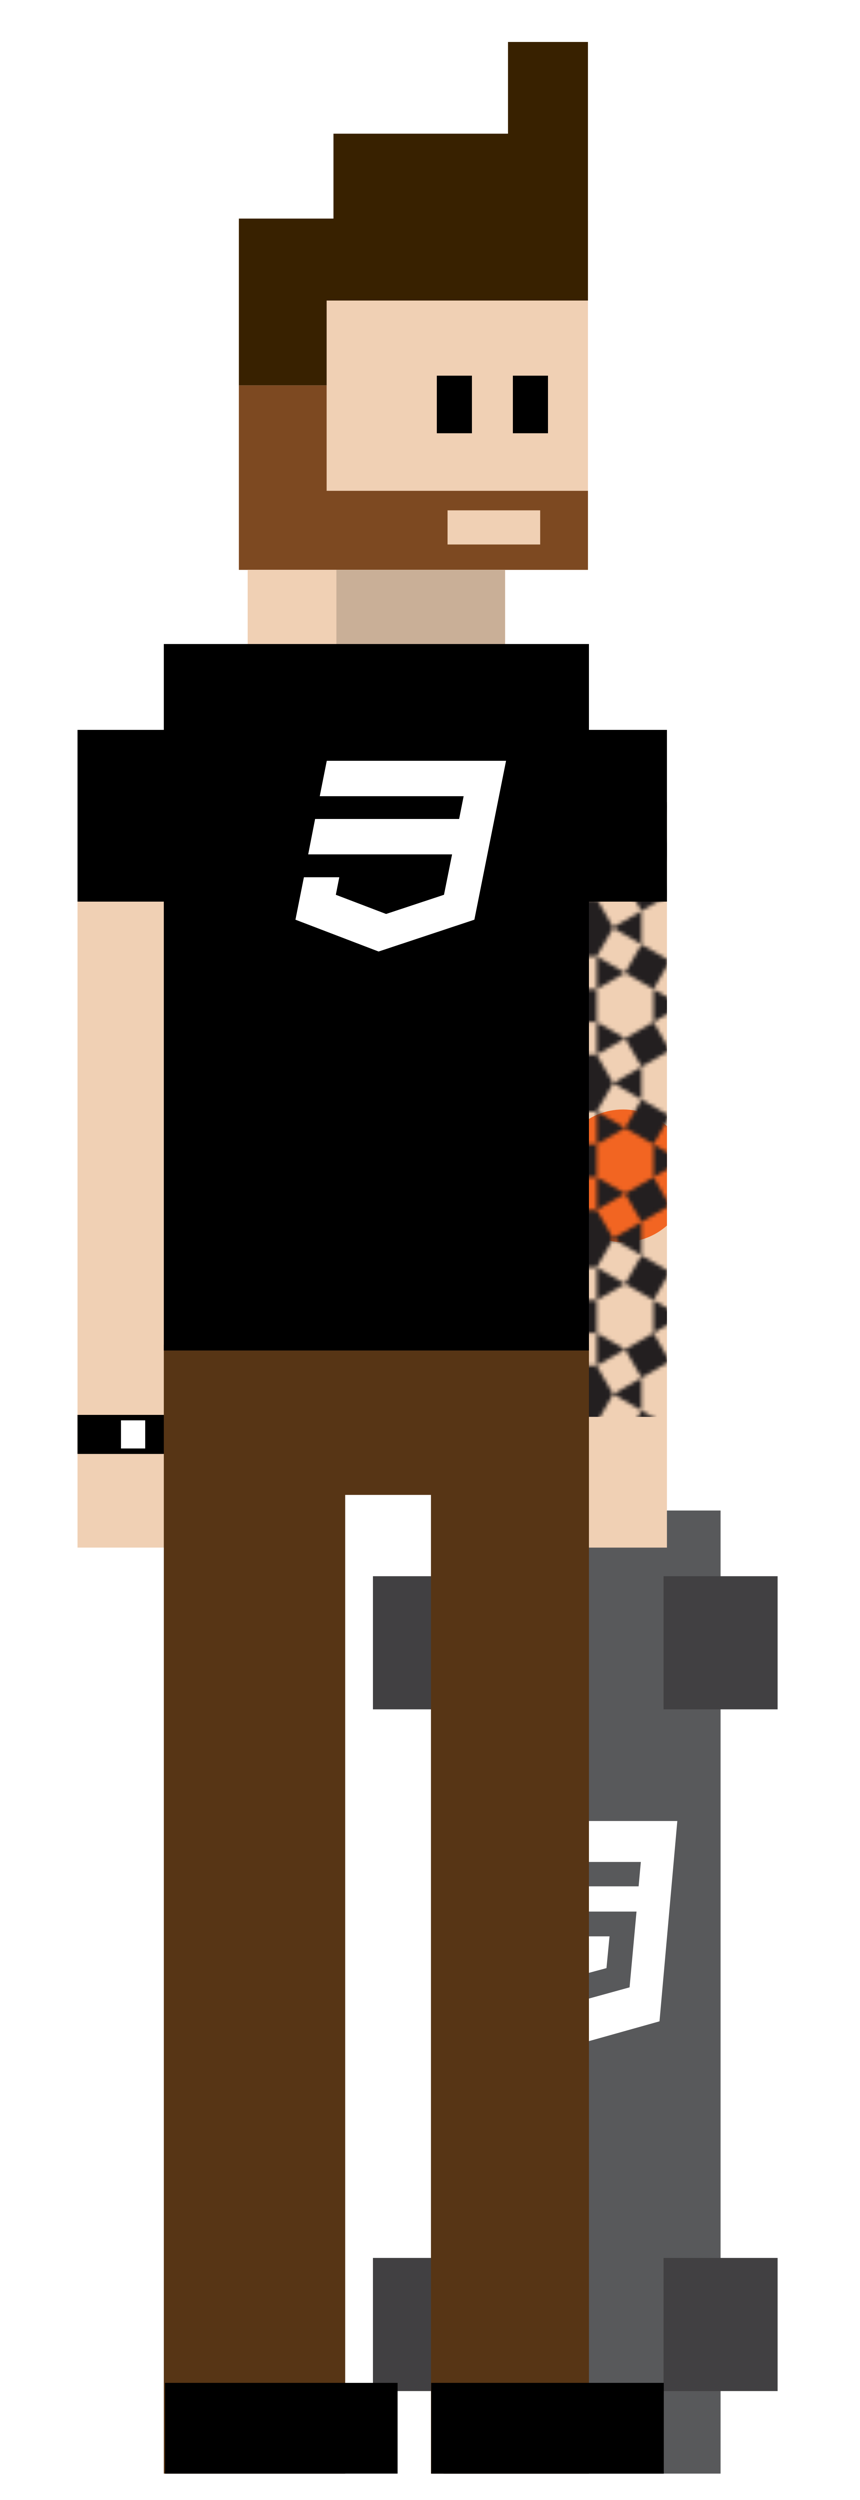<?xml version="1.0" encoding="utf-8"?>
<!-- Generator: Adobe Illustrator 15.0.2, SVG Export Plug-In . SVG Version: 6.00 Build 0)  -->
<!DOCTYPE svg PUBLIC "-//W3C//DTD SVG 1.1//EN" "http://www.w3.org/Graphics/SVG/1.1/DTD/svg11.dtd">
<svg version="1.1" id="Layer_1" xmlns="http://www.w3.org/2000/svg" xmlns:xlink="http://www.w3.org/1999/xlink" x="0px" y="0px"
	 width="147px" height="427px" viewBox="0 0 147 427" enable-background="new 0 0 147 427" xml:space="preserve">
<pattern  x="-86" y="115" width="73.772" height="73.771" patternUnits="userSpaceOnUse" id="Diamond_Overlap_Color" viewBox="3.702 -82.994 73.772 73.771" overflow="visible">
	<g>
		<polygon fill="none" points="3.702,-9.223 3.702,-82.994 77.475,-82.994 77.475,-9.223 		"/>
		<polygon fill="#7F9ED2" points="3.702,-9.223 3.702,-82.994 77.475,-82.994 77.475,-9.223 		"/>
		<polygon fill="#007FC4" points="0,-71.92 3.702,-73.773 22.145,-64.551 3.702,-55.33 0.006,-57.178 		"/>
		<polygon fill="#005984" points="40.588,-55.33 59.03,-46.107 40.588,-36.885 22.145,-46.107 		"/>
		<polygon fill="#00BCE4" points="40.588,-18.443 59.03,-9.223 40.588,0 22.145,-9.223 		"/>
		<polygon fill="#50C8E8" points="40.588,-92.217 59.03,-82.994 40.588,-73.773 22.145,-82.994 		"/>
		<polygon fill="#AEE0E8" points="0,-35.035 3.702,-36.885 22.145,-27.664 3.702,-18.443 0.006,-20.291 		"/>
		<polygon fill="#007FC4" points="81.179,-71.92 77.475,-73.773 59.03,-64.551 77.475,-55.33 81.171,-57.178 		"/>
		<polygon fill="#AEE0E8" points="81.179,-35.035 77.475,-36.885 59.03,-27.664 77.475,-18.443 81.171,-20.291 		"/>
		<polygon fill="#70CDE3" points="22.145,-23.977 11.079,-18.443 22.145,-12.91 33.213,-18.443 		"/>
		<polygon fill="#0070AB" points="22.145,-60.862 11.079,-55.33 22.145,-49.797 33.213,-55.33 		"/>
		<polygon fill="#004A64" points="22.145,-42.42 11.079,-36.885 22.145,-31.354 33.213,-36.885 		"/>
		<polygon fill="#70CDE3" points="59.03,-23.977 47.967,-18.443 59.03,-12.91 70.1,-18.443 		"/>
		<polygon fill="#0070AB" points="59.03,-60.862 47.967,-55.33 59.03,-49.797 70.1,-55.33 		"/>
		<polygon fill="#004A64" points="59.03,-42.42 47.967,-36.885 59.03,-31.354 70.1,-36.885 		"/>
		<polygon fill="#00A4E4" points="22.145,-79.307 11.079,-73.773 22.145,-68.239 33.213,-73.773 		"/>
		<polygon fill="#00A4E4" points="59.03,-79.307 47.967,-73.773 59.03,-68.239 70.1,-73.773 		"/>
		<polygon fill="#00BCE4" points="7.39,-1.844 18.457,-7.377 14.767,-9.223 18.457,-11.064 7.39,-16.598 3.702,-14.754 
			0.014,-16.598 0.014,-1.844 		"/>
		<polygon fill="#005984" points="0.014,-38.73 3.702,-40.574 7.39,-38.73 18.457,-44.264 14.767,-46.107 18.457,-47.953 
			7.39,-53.485 3.702,-51.641 0.014,-53.485 		"/>
		<polygon fill="#AEE0E8" points="40.588,-33.195 36.9,-35.041 25.833,-29.508 29.521,-27.664 25.833,-25.818 36.9,-20.287 
			40.588,-22.131 44.278,-20.287 55.343,-25.818 51.654,-27.664 55.343,-29.508 44.278,-35.041 		"/>
		<polygon fill="#007FC4" points="40.588,-70.084 36.9,-71.929 25.833,-66.396 29.521,-64.551 25.833,-62.707 36.9,-57.174 
			40.588,-59.018 44.278,-57.174 55.343,-62.707 51.654,-64.551 55.343,-66.396 44.278,-71.929 		"/>
		<polygon fill="#00BCE4" points="81.164,-1.844 81.164,-16.598 77.475,-14.754 73.787,-16.598 62.721,-11.064 66.408,-9.223 
			62.721,-7.377 73.787,-1.844 		"/>
		<polygon fill="#005984" points="81.164,-53.485 77.475,-51.641 73.787,-53.485 62.721,-47.953 66.408,-46.107 62.721,-44.264 
			73.787,-38.73 77.475,-40.574 81.164,-38.73 		"/>
		<polygon fill="#50C8E8" points="0.014,-90.371 0.014,-75.617 3.702,-77.461 7.39,-75.617 18.457,-81.15 14.767,-82.994 
			18.457,-84.838 7.39,-90.371 		"/>
		<polygon fill="#50C8E8" points="73.787,-90.371 62.721,-84.838 66.408,-82.994 62.721,-81.15 73.787,-75.617 77.475,-77.461 
			81.164,-75.617 81.164,-90.371 		"/>
	</g>
</pattern>
<pattern  x="-86" y="115" width="71.716" height="82.811" patternUnits="userSpaceOnUse" id="Hexagon_Persian" viewBox="45.281 -90.388 71.716 82.811" overflow="visible">
	<g>
		<polygon fill="none" points="45.281,-7.577 45.281,-90.388 116.997,-90.388 116.997,-7.577 		"/>
		<line fill="#FFFFFF" x1="20.531" y1="-13.577" x2="26.531" y2="-7.577"/>
		<line fill="#FFFFFF" x1="20.531" y1="-7.577" x2="26.531" y2="-13.577"/>
		<polygon fill="#231F20" points="40.906,-15.154 49.656,-15.154 54.031,-7.577 49.656,0 40.906,0 36.531,-7.577 		"/>
		<path fill="#231F20" d="M45.281-7.577"/>
		<polygon fill="#231F20" points="112.622,0 108.247,-7.577 112.622,-15.154 121.372,-15.154 125.747,-7.577 121.372,0 		"/>
		<path fill="#231F20" d="M116.997-7.577"/>
		<polygon fill="#231F20" points="85.513,-35.857 89.888,-28.279 85.513,-20.702 76.763,-20.701 72.388,-28.279 76.763,-35.857 		
			"/>
		<path fill="#231F20" d="M81.138-28.279"/>
		<polygon fill="#231F20" points="40.906,-56.56 49.656,-56.56 54.031,-48.982 49.656,-41.404 40.906,-41.404 36.531,-48.982 		"/>
		<path fill="#231F20" d="M45.281-48.982"/>
		<polygon fill="#231F20" points="121.372,-41.405 112.622,-41.404 108.247,-48.982 112.622,-56.56 121.372,-56.56 125.747,-48.982 
					"/>
		<path fill="#231F20" d="M116.997-48.982"/>
		<polygon fill="#231F20" points="89.888,-69.685 85.513,-62.107 76.763,-62.107 72.388,-69.685 76.763,-77.263 85.513,-77.263 		
			"/>
		<path fill="#231F20" d="M81.138-69.685"/>
		<polygon fill="#231F20" points="40.906,-97.966 49.656,-97.966 54.031,-90.388 49.656,-82.81 40.906,-82.81 36.531,-90.388 		"/>
		<path fill="#231F20" d="M45.281-90.388"/>
		<polygon fill="#231F20" points="121.372,-82.81 112.622,-82.81 108.247,-90.388 112.622,-97.966 121.372,-97.966 125.747,-90.388 
					"/>
		<path fill="#231F20" d="M116.997-90.388"/>
		<polygon fill="#231F20" points="17.5,-82.999 13.125,-75.421 4.375,-75.421 0,-82.999 4.375,-90.577 13.125,-90.577 		"/>
		<polygon fill="#231F20" points="64.81,-23.904 57.232,-19.529 61.607,-11.951 69.185,-16.327 		"/>
		<polygon fill="#231F20" points="76.763,-11.951 76.763,-3.202 85.513,-3.202 85.513,-11.951 		"/>
		<polygon fill="#231F20" points="93.09,-16.326 100.668,-11.951 105.043,-19.529 97.465,-23.904 		"/>
		<polygon fill="#231F20" points="49.656,-23.904 49.656,-32.654 40.906,-32.654 40.906,-23.904 		"/>
		<polygon fill="#231F20" points="112.622,-32.654 112.622,-23.904 121.372,-23.904 121.372,-32.654 		"/>
		<polygon fill="#231F20" points="93.09,-57.732 100.668,-53.357 105.043,-60.935 97.465,-65.31 		"/>
		<polygon fill="#231F20" points="97.465,-32.654 105.043,-37.03 100.668,-44.607 93.09,-40.232 		"/>
		<polygon fill="#231F20" points="61.607,-53.357 69.185,-57.732 64.81,-65.31 57.232,-60.935 		"/>
		<polygon fill="#231F20" points="57.232,-37.029 64.81,-32.654 69.185,-40.232 61.607,-44.607 		"/>
		<polygon fill="#231F20" points="85.513,-44.607 85.513,-53.357 76.763,-53.357 76.763,-44.607 		"/>
		<polygon fill="#231F20" points="49.656,-65.31 49.656,-74.06 40.906,-74.06 40.906,-65.31 		"/>
		<polygon fill="#231F20" points="112.622,-74.06 112.622,-65.31 121.372,-65.31 121.372,-74.06 		"/>
		<polygon fill="#231F20" points="97.465,-74.06 105.043,-78.435 100.668,-86.013 93.09,-81.638 		"/>
		<polygon fill="#231F20" points="85.513,-86.013 85.513,-94.763 76.763,-94.763 76.763,-86.013 		"/>
		<polygon fill="#231F20" points="57.232,-78.435 64.81,-74.06 69.185,-81.638 61.607,-86.013 		"/>
		<polygon fill="#231F20" points="13.125,-53.921 13.125,-62.671 4.375,-62.671 4.375,-53.921 		"/>
		<polygon fill="#231F20" points="69.185,-16.327 76.763,-20.702 76.763,-11.952 		"/>
		<polygon fill="#231F20" points="61.607,-11.951 54.031,-7.577 61.607,-3.202 		"/>
		<polygon fill="#231F20" points="100.668,-11.952 108.247,-7.577 100.668,-3.202 		"/>
		<polygon fill="#231F20" points="85.513,-11.951 85.513,-20.702 93.09,-16.327 		"/>
		<polygon fill="#231F20" points="57.232,-19.529 49.656,-15.154 49.656,-23.904 		"/>
		<polygon fill="#231F20" points="64.81,-32.654 72.388,-28.279 64.81,-23.904 		"/>
		<polygon fill="#231F20" points="57.232,-37.029 49.656,-41.404 49.656,-32.654 		"/>
		<polygon fill="#231F20" points="105.043,-37.029 112.622,-41.404 112.622,-32.654 		"/>
		<polygon fill="#231F20" points="97.465,-23.904 89.888,-28.279 97.465,-32.654 		"/>
		<polygon fill="#231F20" points="105.043,-19.529 112.622,-15.154 112.622,-23.904 		"/>
		<polygon fill="#231F20" points="85.513,-53.357 85.513,-62.107 93.09,-57.732 		"/>
		<polygon fill="#231F20" points="93.09,-40.232 85.513,-35.857 85.513,-44.607 		"/>
		<polygon fill="#231F20" points="100.668,-44.607 108.247,-48.982 100.668,-53.357 		"/>
		<polygon fill="#231F20" points="61.607,-44.607 54.03,-48.982 61.607,-53.357 		"/>
		<polygon fill="#231F20" points="76.763,-44.607 76.763,-35.857 69.185,-40.232 		"/>
		<polygon fill="#231F20" points="76.763,-53.357 76.763,-62.107 69.185,-57.732 		"/>
		<polygon fill="#231F20" points="57.232,-60.935 49.656,-56.56 49.656,-65.31 		"/>
		<polygon fill="#231F20" points="64.81,-74.06 72.388,-69.685 64.81,-65.31 		"/>
		<polygon fill="#231F20" points="57.232,-78.435 49.656,-82.81 49.656,-74.06 		"/>
		<polygon fill="#231F20" points="105.043,-78.435 112.622,-82.81 112.622,-74.06 		"/>
		<polygon fill="#231F20" points="97.465,-65.31 89.888,-69.685 97.465,-74.06 		"/>
		<polygon fill="#231F20" points="105.043,-60.935 112.622,-56.56 112.622,-65.31 		"/>
		<polygon fill="#231F20" points="93.09,-81.638 85.513,-77.263 85.513,-86.013 		"/>
		<polygon fill="#231F20" points="100.668,-86.013 108.247,-90.388 100.668,-94.763 		"/>
		<polygon fill="#231F20" points="61.607,-86.013 54.03,-90.388 61.607,-94.763 		"/>
		<polygon fill="#231F20" points="76.763,-86.013 76.763,-77.263 69.185,-81.638 		"/>
		<polygon fill="#231F20" points="15.125,-64.671 15.125,-73.421 22.703,-69.046 		"/>
	</g>
</pattern>
<rect x="40.833" y="37.667" fill="#F0D0B4" width="59.666" height="59.667"/>
<polygon fill="#382100" points="40.832,65.833 55.832,65.833 55.832,51.333 100.499,51.333 100.499,7.167 86.832,7.167 
	86.832,22.833 56.999,22.833 56.999,37.333 40.832,37.333 "/>
<rect x="74.666" y="64.167" width="6" height="9.833"/>
<polygon fill="#7D4921" points="40.832,65.833 55.832,65.833 55.832,83.833 100.499,83.833 100.499,97.333 40.833,97.333 "/>
<rect x="87.666" y="64.167" width="6" height="9.833"/>
<rect x="76.5" y="87.167" fill="#F0D0B4" width="15.833" height="5.833"/>
<rect x="42.334" y="97.333" fill="#F0D0B4" width="44" height="12.667"/>
<rect x="57.501" y="97.333" fill="#C9AF97" width="28.833" height="12.667"/>
<g>
	<rect x="75.816" y="258" fill="#58595B" width="47.352" height="164.5"/>
	<rect x="63.746" y="269.22" fill="#414042" width="19.498" height="22.742"/>
	<rect x="113.419" y="269.22" fill="#414042" width="19.498" height="22.742"/>
	<rect x="63.746" y="385.658" fill="#414042" width="19.498" height="22.742"/>
	<rect x="113.419" y="385.658" fill="#414042" width="19.498" height="22.742"/>
</g>
<g>
	<rect x="13.25" y="154" fill="#F0D0B4" width="15" height="110.334"/>
	<rect x="13.25" y="124.667" width="15" height="29.333"/>
	<rect x="13.25" y="241.666" width="15" height="6.668"/>
	<rect x="20.68" y="242.598" fill="#FFFFFF" width="4.141" height="4.805"/>
</g>
<g>
	<rect x="99" y="137" fill="#F0D0B4" width="15" height="127.334"/>
	<g>
		<defs>
			<rect id="SVGID_1_" x="99" y="137" width="15" height="127.334"/>
		</defs>
		<clipPath id="SVGID_2_">
			<use xlink:href="#SVGID_1_"  overflow="visible"/>
		</clipPath>
		<pattern  id="SVGID_3_" xlink:href="#Diamond_Overlap_Color" patternTransform="matrix(0.2 0 0 0.282 -6436.368 -5727.485)">
		</pattern>
		<rect x="94.5" y="132" clip-path="url(#SVGID_2_)" fill="url(#SVGID_3_)" width="24" height="97.667"/>
		<circle clip-path="url(#SVGID_2_)" fill="#F26522" cx="106.5" cy="200.833" r="11.334"/>
		<pattern  id="SVGID_4_" xlink:href="#Hexagon_Persian" patternTransform="matrix(0.64 0 0 0.64 -2979.201 -2996.058)">
		</pattern>
		<rect x="95.5" y="102" clip-path="url(#SVGID_2_)" fill="url(#SVGID_4_)" width="22" height="140"/>
	</g>
	<rect x="99" y="124.667" width="15" height="29.333"/>
</g>
<path fill="#FFFFFF" d="M109.159,322.191l0.381-4.164H88.505l1.119,12.706h14.562l-0.523,5.426l-4.688,1.261l-4.663-1.261
	l-0.31-3.331h-4.164l0.523,6.614l8.613,2.379h0.096v-0.023l8.542-2.355l1.189-12.944H93.479l-0.357-4.307H109.159z M82.271,311.032
	h33.502l-3.046,34.216l-13.753,3.854l-13.657-3.854L82.271,311.032z"/>
<polygon fill="#573515" points="28.001,229.667 100.667,229.667 100.667,422.5 73.663,422.5 73.663,255.334 59.005,255.334 
	59.005,422.5 28.001,422.5 "/>
<rect x="28.21" y="407" width="39.749" height="15.5"/>
<rect x="73.711" y="407" width="39.749" height="15.5"/>
<rect x="28.001" y="110" width="72.666" height="120.667"/>
<path fill="#FFFFFF" d="M55.856,129.946h30.643l-5.416,27.141l-16.37,5.436l-14.212-5.436l1.445-7.249h6.048l-0.591,2.993
	l8.592,3.278l9.896-3.278l1.384-6.902H52.68l1.181-6.047h24.617l0.773-3.889H54.655L55.856,129.946z"/>
</svg>
